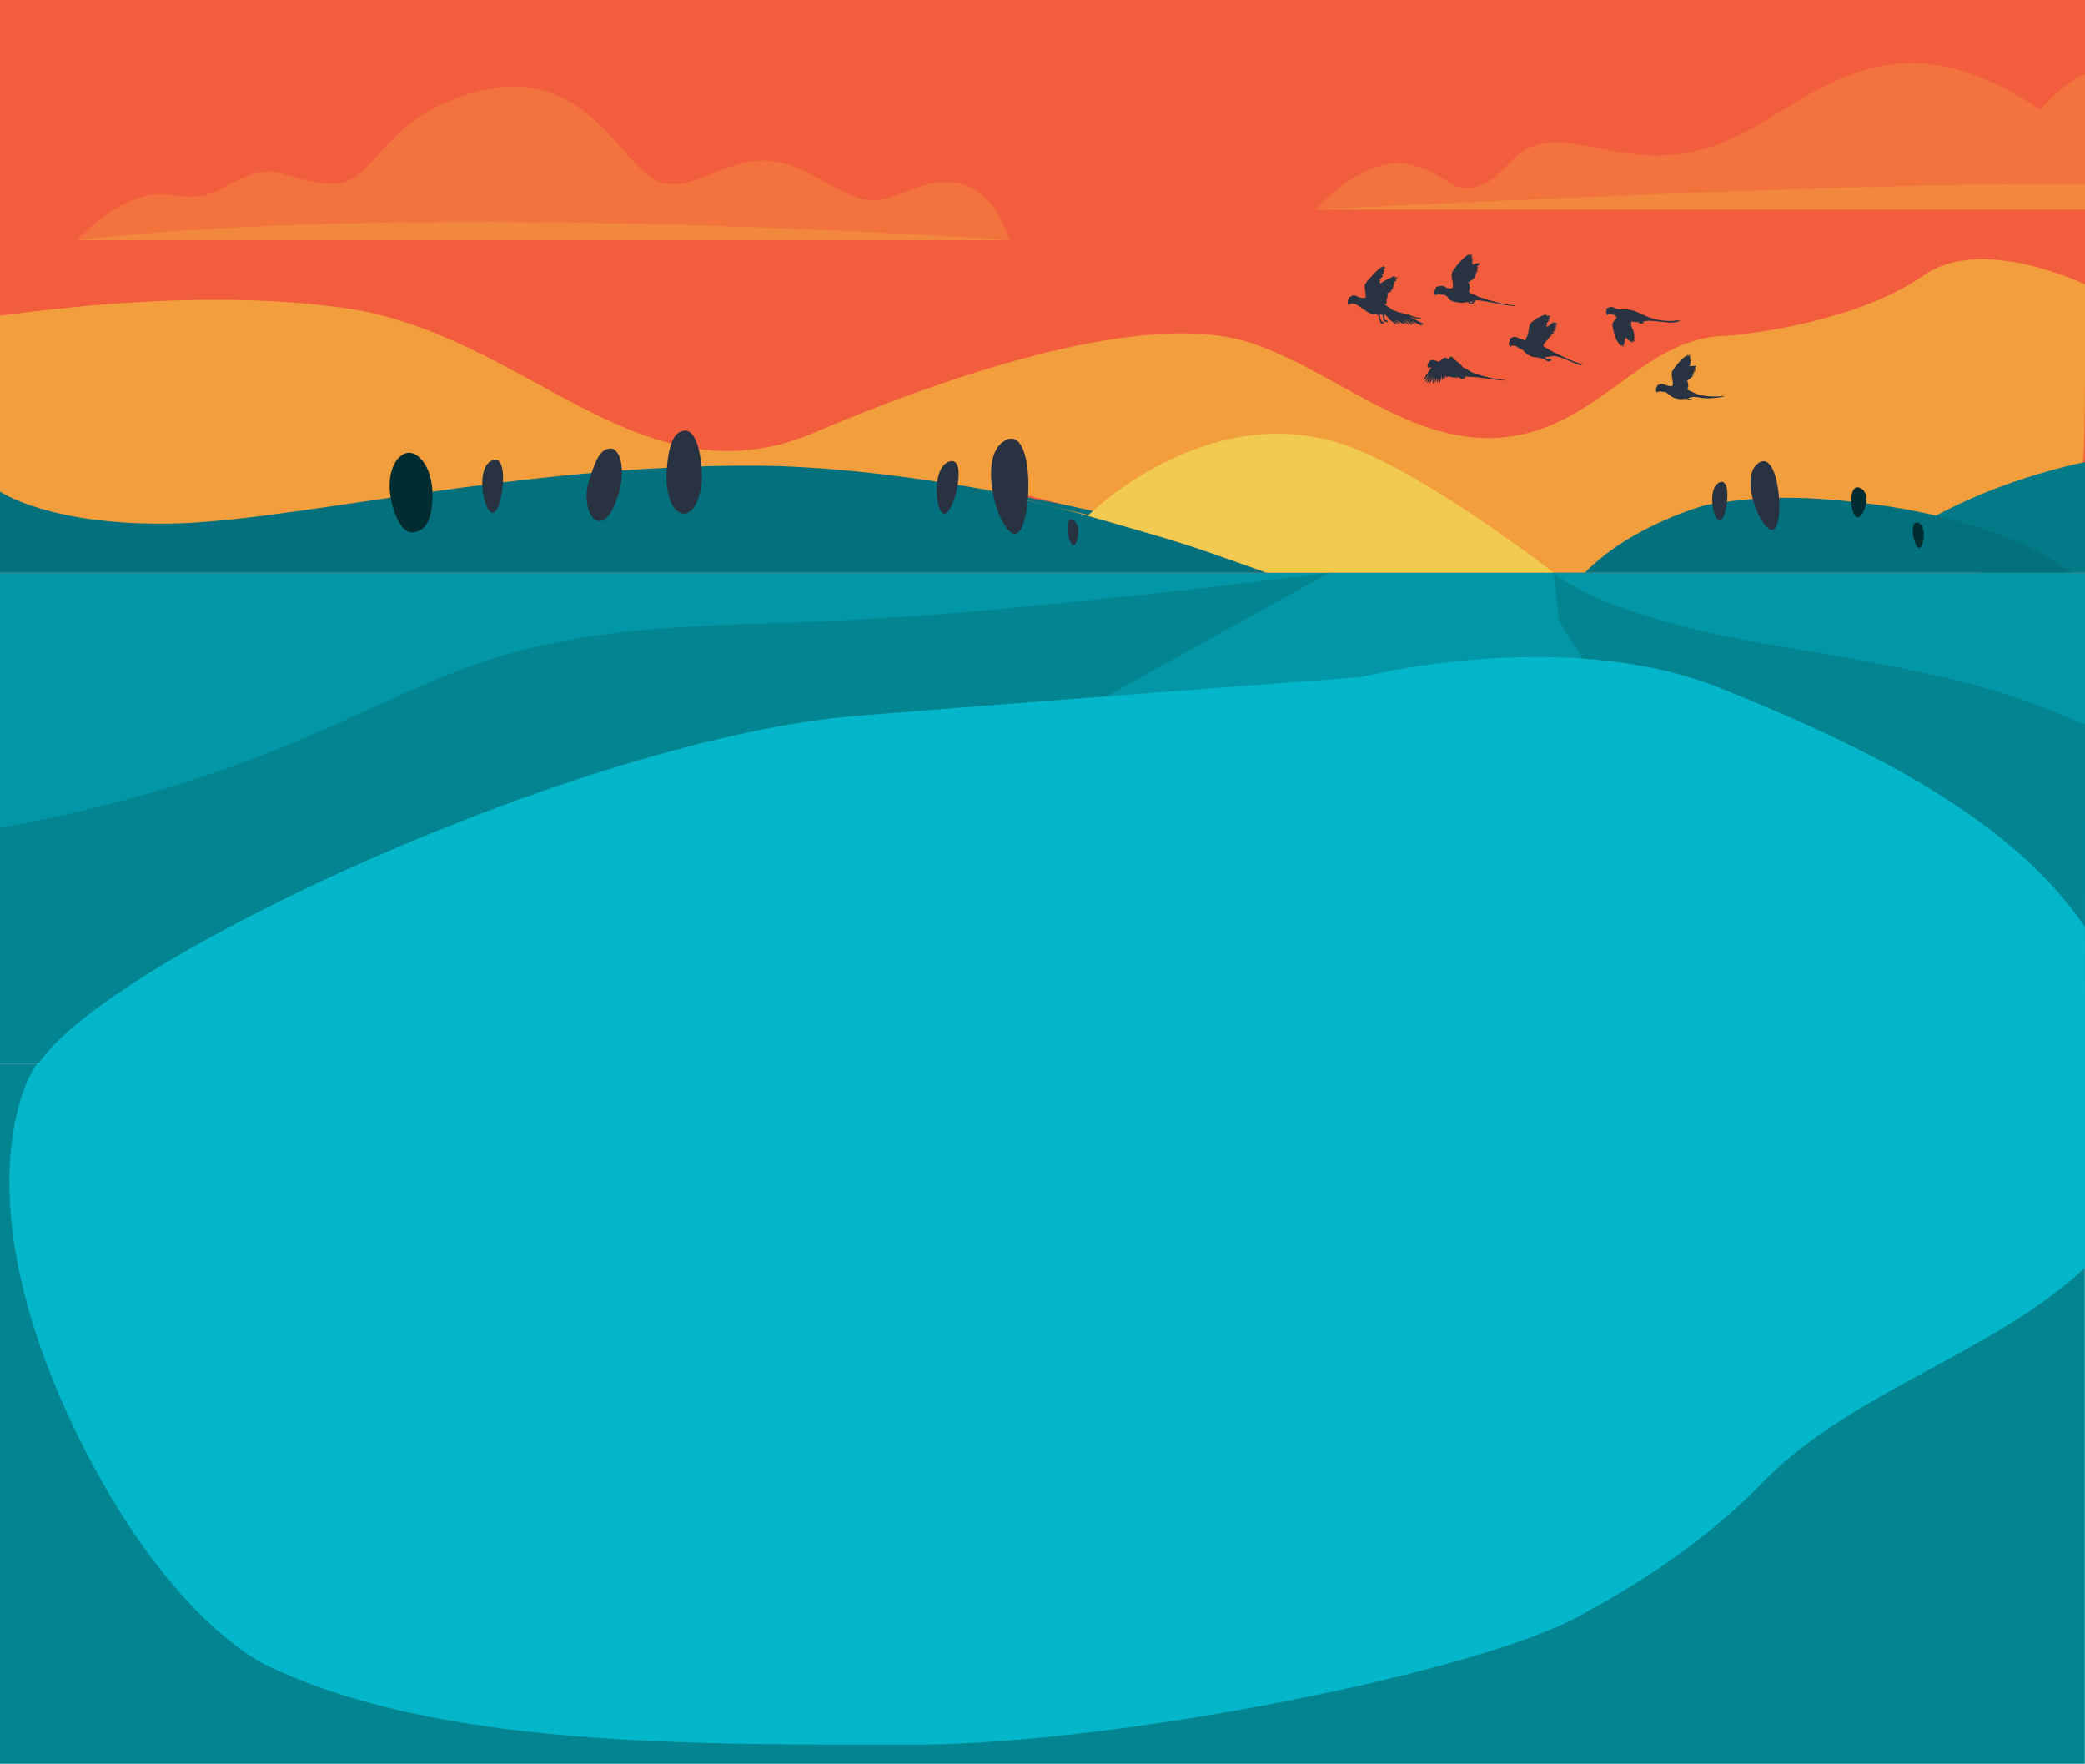 <?xml version="1.0" encoding="UTF-8"?><svg id="a" xmlns="http://www.w3.org/2000/svg" viewBox="0 0 1920 1624.1"><defs><style>.b{fill:#027a87;}.c{fill:#02707d;}.d{fill:#03b6c9;}.e{fill:#012c30;}.f{fill:#038491;}.g{fill:#0396a6;}.h{fill:#f2883d;}.i{fill:#f25e3d;}.j{fill:#f2733d;}.k{fill:#f2ca50;}.l{fill:#f29e3d;}.m{fill:#293241;}</style></defs><rect class="f" y="979.45" width="1919.86" height="644.65"/><path class="d" d="M1483.36,1463.11c-20.46,57.33-432.11,143.39-641.02,143.38-204.82-.02-443.03,3-600-74.65-204.13-126.33-20.4-383.31-20.4-551.81H1483.36v483.09Z"/><g><rect class="i" y="-100.55" width="1920" height="1080"/><path class="j" d="M71.32,221.12H929.82s-13.22-47.81-49.84-52.89c-36.62-5.09-57.98,23.4-88.49,14.24-30.52-9.15-53.91-35.6-91.55-34.58-37.64,1.02-69.17,34.58-99.68,16.27-30.52-18.31-64.08-103.75-158.68-80.36-94.6,23.4-94.6,89.51-138.34,85.44-43.74-4.07-45.77-18.31-75.27-7.12-29.5,11.19-29.5,23.4-72.22,17.29-42.72-6.1-84.43,41.7-84.43,41.7Z"/><path class="h" d="M71.32,221.12H929.82s-532.18-37.72-858.5,0Z"/><path class="l" d="M682.81,428.82s327.55-161.68,470.7-112.53c86.11,29.57,160.78,108.67,256.49,81.62,82.5-23.32,119.99-108.45,212.99-84.43l-55.57,169.13-136.87,44.72h-205.98l-277.53-71.05s-87.24-4.5-84.53-8.56c2.71-4.07-179.7-18.9-179.7-18.9Z"/><path class="l" d="M747.54,399.43c51.41-21.13-23.2,40.9-148.25,54.14-135.08,14.3-398.7,37.71-474.89,34.35L0,467.25v-176.56c74.68-9.9,201.41-23.17,316.47-7.16,168.62,23.46,270.91,181.72,431.07,115.89Z"/><path class="l" d="M1590.7,309.25s113.9-8.73,180.98-55.81c53.45-37.51,148.31,8.45,148.31,8.45,0,0,.72,160.38-1.99,163.99-2.71,3.61-125.84,50.5-125.84,50.5l-221.19-11.36s29.06-105.89,33.57-114.92-13.84-40.86-13.84-40.86Z"/><path class="j" d="M1920,68.12c-22.58,9.99-41.3,33.1-41.3,33.1-139.13-95.76-211.4-6.32-283.23,26.2-71.82,32.52-121.51,4.52-162.17,3.61-40.65-.9-45.17,32.52-72.27,40.62-27.1,8.09-28.01-14.42-66.85-20.74-38.85-6.32-83.12,42.05-83.12,42.05h708.94V68.12Z"/><path class="b" d="M1761.45,487.57s57.05-40.13,158.55-62.13v101.88h-97l-47.1-21.68-14.45-18.07Z"/><path class="c" d="M0,452.7s45.12,31.26,157.15,29.46c112.03-1.81,323.43-55.11,541.16-53.3,217.73,1.81,526.25,98.47,526.25,98.47H0v-74.63Z"/><path class="c" d="M1430.54,527.32s82.66-79.5,247.99-67.76c165.33,11.74,229.02,67.76,229.02,67.76h-477.01Z"/><path class="m" d="M630.33,396.58c11.95-1.33,16.36,27.72,16.03,43.42-.33,15.7-6.68,32.36-16.03,33.05-9.35,.68-18.37-15.35-16.36-40.73,2-25.38,7.35-34.73,16.36-35.73Z"/><path class="m" d="M561.99,413c10.01-.3,14.03,21.37,7.68,41.75-6.35,20.37-13.36,27.39-20.71,24.38s-11.69-21.71-6.68-36.07c5.01-14.36,8.68-29.72,19.7-30.06Z"/><path class="m" d="M453.48,423.78c16.06-6.51,9.49,46.07,.9,48.33-8.58,2.26-17.62-41.56-.9-48.33Z"/><path class="m" d="M1583.66,444.1c11.74-4.63,6.61,33.62,.34,35.21-6.27,1.59-12.56-30.39-.34-35.21Z"/><path class="e" d="M1712.74,449.24c-11.38-4.56-8.91,25.3-2.77,27.06,6.13,1.76,14.61-22.31,2.77-27.06Z"/><path class="e" d="M1766.21,481.33c-8.55-2.71-3.88,22.37,.66,23.23s8.23-20.41-.66-23.23Z"/><path class="m" d="M1619.59,426.14c18.79-12.48,24.09,56.31,13.73,61.43-10.36,5.12-33.29-48.44-13.73-61.43Z"/><path class="e" d="M374.5,417.16c10.43-2.52,23.75,13.02,23.75,38.07,0,24.38-6.67,33.97-17.98,34.97-11.31,1-19.19-19.76-21.09-36.41-2-17.6,4.26-33.97,15.32-36.64Z"/><rect class="g" y="527.32" width="1920" height="452.12"/><path class="f" d="M1224.45,527.32s-112.4,15.22-299.45,33.12c-220.32,21.09-302.32,6.58-429.06,34.58-138.88,30.68-218.94,116.42-495.94,167.42v217H407.4l817.05-452.12Z"/><path class="d" d="M1292.16,620.7s-248.02,18-502.49,38.42c-251.87,20.21-690.31,223.43-754.17,320.33l1041.47,23.06,215.18-381.81Z"/><path class="f" d="M1430.71,527.32s38.23,39.1,199.77,66.21c161.54,27.1,210.45,39.16,289.52,73.92l-.14,186-308.93-82.19s-107.44-65.72-111.6-77.24c-4.16-11.52-24.95-63.01-29.81-69.11-4.85-6.1-33.96-53.53-33.96-53.53l-4.85-44.04Z"/><path class="d" d="M1253.19,623.55s186.69-47.75,330.5,9.89c130.24,52.2,266.94,118,336.17,220l.14,126-859.72,9.29"/><path class="l" d="M896,448.85s148.17,31.76,270.33,78.47h58.23"/><path class="m" d="M925.98,405.4c27.42-14.41,25,80.28,10.13,85.82-14.87,5.54-38.67-70.83-10.13-85.82Z"/><path class="m" d="M987.6,478.71c-8.55-2.71-3.88,22.37,.66,23.23s8.23-20.41-.66-23.23Z"/><path class="m" d="M874.55,424.89c16.68-4.68,4.31,46.84-4.47,48.14-8.78,1.29-12.89-43.26,4.47-48.14Z"/><path class="l" d="M1570.97,465.03s-68.97,18.43-111.47,62.3h-28.86s70.16-79.61,140.33-62.3Z"/><path class="h" d="M1211.06,192.96s530.67-27,708.8-23l.14,23h-708.94Z"/><path class="k" d="M1001.6,474.91s106.73-106.46,232.73-66.51c73.49,23.3,196.21,118.93,196.21,118.93h-264.21l-64.6-22.74-26.52-8.41-73.61-21.27Z"/></g><path class="d" d="M244.24,1532.78s-90.49-40.87-174.71-215.23c-108.35-224.32-40.35-335.88-34.03-339.16H318.66c-69.67,31.21-80.93,101.7-88.13,188.96-7.2,87.31-19.48,202.17,13.7,365.43Z"/><path class="d" d="M1430.54,1499.35s109.06-47.92,193.17-134.78c95.3-98.42,266.94-131.94,336.17-245.98l.14-140.88h-496.23l-33.24,521.64Z"/><g><path class="m" d="M1394.95,281.46s-3.27-.56-10.49-1.67c-5.85-.9-17.83-4.8-22.15-6.24-.91-.3-1.78-.68-2.63-1.13-2.75-1.48-7.24-3.24-7.24-3.24,.22,.03,.44-.12,.52-.33s.04-.44-.06-.64c-.1-.2-.23-.4-.38-.57,.37,.03,.72-.29,.73-.66,0-.27-.14-.6-.29-.82,.25,.04,.52-.11,.62-.35,.1-.24-.02-.6-.23-.75,.17-.01,.3-.19,.31-.36,0-.17-.07-.34-.14-.49-.16-.33-.37-.73-.55-1.04,.13,.06,.29-.05,.34-.18,.05-.13,.02-.28-.03-.42-.12-.36-.32-.72-.62-.97,.17,.02,.32-.13,.35-.3,.02-.17-.06-.33-.18-.45-.12-.12-.28-.19-.43-.26s-.31-.1-.44-.21c2.22-1.61,6.01-4.41,6.38-5.53,.02-.06,0-.13-.06-.15-.32-.16-.74-.27-1.08-.25,.76-.1,1.57-.55,2.07-1.17,.11-.13,.05-.34-.11-.4-.36-.12-.76-.16-1.12-.13,.55-.21,1.14-.58,1.53-1.05,.11-.13,.05-.33-.1-.39-.18-.08-.36-.15-.56-.23,.77-.38,1.52-.9,2.09-1.54,.13-.15,.05-.38-.14-.42-.58-.11-1.18-.15-1.76-.05,.69-.42,1.41-.93,2.01-1.5,.15-.14,.07-.4-.13-.43-.39-.06-.8-.07-1.19,0,.39-.21,.74-.49,1.05-.81,.1-.11,.26-.26,.39-.41,.14-.17,.02-.42-.2-.42-.55,.02-1.13,.05-1.64,.19,.46-.12,.85-.44,1.24-.72,1.13-.84,1.94-1.78,2.35-2.31,.14-.18-.01-.43-.24-.41-1.18,.15-2.44,.93-2.44,.93,.21-.28,.34-.5,.43-.67,.1-.19-.07-.4-.27-.36-2.45,.43-4.51,1.81-4.51,1.81,0,0,.28-.26,.09-.84-.19-.59-.51-.31-.51-.31,.33-.44,.5-.75,.59-.96,.07-.17-.06-.35-.24-.35-.44,.01-.85,.12-.85,.12,.64-.66,1.05-1.4,1.24-1.81,.08-.16-.04-.35-.22-.36-.45-.02-.75,.1-.75,.1,.53-.55,.8-1.08,.94-1.44,.08-.2-.12-.39-.32-.33-.87,.29-1.33,.65-1.33,.65,.72-.92,1.07-1.77,1.23-2.24,.06-.19-.11-.38-.31-.32-.89,.25-1.56,1-1.56,1,1.24-1.43,1.5-2.43,1.56-2.81,.01-.08-.07-.14-.14-.11-1.48,.58-2.84,1.78-3.54,2.46,1.2-1.27,1.57-1.88,1.68-2.16,.03-.08-.05-.17-.13-.14-6.42,2.18-14.97,14.26-16.09,16.47-1.13,2.23-.36,5.07,.41,9.38,.77,4.31-.32,5.41-.32,5.41,0,0-.72,.32-2.4,.23-1.17-.06-2.49-.39-3.34-.9-.68-.41-1.35-.85-2.08-1.15-1.18-.49-2.52-.38-3.76-.02-.46,.13-.94,.2-1.43,.25-.69,.06-1.5,.22-1.98,.76-.34,.37-.48,.91-.38,1.41,0,0-3.3,4.14,.77,6.74-.56-.86-.54-1.45-.5-1.76,.32,.24,.66,.48,1.06,.47,.29-.01,.55-.16,.8-.31,.33-.19,.63-.32,.95-.51,.08-.05,.8,.39,.92,.44,.32,.14,.63,.24,.98,.26,.71,.05,1.43,.03,2.15,.07,.67,.04,1.22,.3,1.82,.56,1.87,.83,2.94,2.94,4.43,4.26,1.99,1.77,5.13,1.95,7.62,2.38,1.42,.24,2.72,.37,4.16,.26,.44-.03,4.98-.76,4.97-.76l.2,.56c.08,.23,.17,.47,.32,.67,.15,.2,.37,.36,.61,.38,.47,.04,.91,.29,1.35,.11,.22,.18,.45,.25,.73,.24,.29,0,.57-.1,.83-.21,.14-.06,.28-.14,.42-.22,.31-.19,.26-.44,.46-.66,.16-.18,.29-.38,.35-.6,.13-.04,.26-.09,.39-.14,.28-.13,.63-.27,.64-.62,0-.13-.03-.26-.03-.4,0-.17,.03-.33,.06-.49,3.33-.43,6.07,.32,11.61,1.22,6.52,1.06,7.67,1.6,12.45,2.44,5.14,.9,10.44,1.48,11.61,1.61,.19,.02,.38,0,.56-.05,.49-.15,.28-.37,.28-.37Zm-38.03-2.97c-.12,.07-.19,.12-.31,.05-.12-.06-.25-.12-.39-.11-.06,0-.11,.02-.16,.05-.16,.07-.3,.21-.37,.37-.24-.03-.53-.06-.77-.09-.14-.02-.32-.05-.46-.01-.1,.03-.19,.1-.29,0-.06-.06-.09-.14-.12-.22-.08-.19-.22-.35-.39-.46-.09-.06-.19-.1-.29-.15-.12-.05-.2-.08-.26-.16,.36-.08,.72-.16,1.07-.24,.02,.03,.03,.05,.05,.08,.15,.2,.37,.36,.61,.38,.47,.04,.91,.29,1.35,.11,.22,.18,.45,.25,.73,.24,.08,0,.15-.01,.23-.02-.07,.07-.15,.13-.24,.17Zm.97-1.73c-.13,.04-.28,.02-.41,.08-.09,.04-.16,.12-.24,.19-.21,.2-.44,.14-.7,.11-.14-.02-.32-.05-.46-.01-.1,.03-.18,.09-.28,0,.26-.06,.52-.13,.77-.19,.51-.12,1-.22,1.48-.29-.05,.04-.11,.08-.17,.1Z"/><path class="m" d="M1547.02,294.75c-.85,.33-1.73,.51-2.62,.7,.24-.05,.43-.26,.47-.5,.01-.07-.05-.12-.12-.11-3.01,.71-5.16,.71-5.75,.72-1.19,.02-2.38-.02-3.57-.06-3.32-.13-6.63-.54-9.88-1.24-3.24-.7-6.42-1.7-9.46-3.02-3.64-1.58-7.15-3.46-10.89-4.78-2.92-1.03-6.02-1.72-9.13-1.6-.72,.03-1.47,.23-2.18,.19-.54-.03-1.07-.16-1.62-.19-1.01-.05-2.02-.14-3.02-.33-1.01-.19-1.65-.41-2.51-.94-.61-.37-1.27-.7-1.97-.86-.88-.2-2.01-.09-2.87,.16-.51,.15-.93,.46-1.42,.63-.36,.13-.71,.34-.94,.65s-.33,.73-.2,1.1c.04,.12,.04,.24,.07,.37,0,0-1.54,2.73,1.32,4.95,0,0-.42-.6-.22-1.12,0,0,1.01,.34,1.69-.58,.39,.28,.81,.46,1.29,.53,.48,.07,.96,.08,1.43,.16,.47,.08,.95,.23,1.32,.53,.89,.73,1.79,1.42,2.72,2.05-.82,1.23-1.76,2.38-2.7,3.52-.73,.89-1.34,1.8-1.43,2.95-.09,1.15,.16,2.29,.42,3.41,.68,2.99,1.36,5.98,2.48,8.83,.69,1.75,1.54,3.44,2.63,4.97,.37,.53,.78,1.04,1.21,1.53,.21,.24,.43,.47,.66,.7,.12,.12,.25,.24,.42,.29,.25,.06,.3-.06,.32-.28,.02-.17,.03-.34,.05-.51,.29,.7,.94,1.24,1.67,1.46,.12,.04,.25,.06,.35-.01,.11-.08,.11-.24,.1-.37-.04-.71-.15-1.41-.32-2.1,.05,.19,.26,.33,.46,.37,.2,.04,.41-.04,.54-.2,.12-.16,.15-.36,.16-.56,.03-.66-.1-1.33-.38-1.93,.08,.17,.33,.3,.5,.34,.25,.06,.35-.12,.36-.34,.02-.75-.12-1.5-.41-2.19,.14,.14,.39,.16,.58,.13,.2-.03,.38-.16,.47-.33,.1-.19,.1-.42,.07-.64-.05-.43-.18-.85-.38-1.23,1.17,1.71,2.75,3.31,4.51,4.4,.31,.19,1.93,1.19,2.17,.86,.07-.1,.08-.23,.08-.36-.01-.45-.11-.89-.28-1.31,.04,.11,.32,.24,.42,.3,.16,.1,.33,.2,.5,.28,.19,.09,.42,.23,.64,.22,.37,0,.25-.48,.23-.72-.08-.81-.31-1.6-.7-2.31,.14,.03,.26,.09,.4,.09,.14,0,.29-.05,.38-.15,.18-.18,.16-.47,.1-.72-.15-.58-.46-1.12-.9-1.53,.16,.05,.26,.13,.43,.13,.17,0,.34-.09,.4-.24,.09-.2-.05-.43-.17-.61-.23-.33-.46-.66-.69-.98,.25-.05,.47-.25,.5-.51,.03-.19-.04-.39-.13-.57-.18-.35-.45-.64-.77-.85,.13-.01,.26-.06,.32-.18,.07-.12,.09-.25,.09-.38,.02-.65-.37-1.21-.92-1.52,.22-.15,.14-.59,.06-.8-.19-.45-.66-.71-1.1-.93,.15-.27,.27-.69,.21-.99-.04-.23-.2-.41-.39-.54-.19-.13-.41-.21-.63-.28,.43-.11,.74-.48,.74-.92,0-.44-.33-.86-.76-.97,.45,.11,1.03-.64,.86-1.03-.08-.18-.24-.3-.4-.41,.16-.11,.27-.26,.34-.44,2.02,.37,4.04,.82,6.05,.68,.27-.02,.55-.04,.83-.07,0,.14,0,.29-.03,.43-.02,.14,.05,.24,.15,.33,.1,.09,.23,.14,.36,.19,.28,.1,.58,.12,.86,.2,.27,.08,.43,.26,.74,.27,.27,0,.53-.07,.8-.14,.22-.06,.43-.13,.65-.16,.2-.03,.38-.08,.54-.22,.15-.12,.25-.31,.21-.5-.02-.07-.01-.14,.04-.2,.19-.24,.3-.54,.31-.84,0,.22-.22,.43-.39,.55-.06,.05-.2,.16-.28,.1-.16-.11-.01-.27,.07-.34,.11-.09,.21-.18,.27-.31,1.8-.3,3.49-.58,4.91-.61,2.75-.06,11.39,.99,16.83,1.52s9.73-.54,9.73-.54c.69-.19,1.32-.55,1.84-1.05,.14-.14,.29-.31,.29-.51,0-.04-.04-.07-.08-.05Zm-33.89,1.39c-.13,.08-.26,.08-.4,.1-.13,.02-.27,.03-.39,.08-.15,.06-.31,.18-.48,.15-.14-.03-.29-.07-.42-.14h0c.64-.1,1.27-.2,1.88-.3-.06,.04-.13,.08-.19,.12Z"/><path class="m" d="M1311.07,298.5c-.06-.11-.21-.11-.33-.12-.43-.03-.79-.31-1.13-.57-1.65-1.29-3.68-2.1-5.56-3.04-1.79-.9-3.57-1.8-5.36-2.7-.04-.02-.01-.07,.03-.06,3.09,.97,6.35,1.42,9.59,1.35,.17,0,.35-.01,.5-.1,.1-.06,.18-.17,.19-.28,.01-.08-.06-.15-.14-.16-5.16-.5-8.67-1.8-10.45-2.62-1.02-.47-2.08-.82-3.18-1.02-9.15-1.71-13.44-4.14-13.51-4.18-2.32-1.89-4.78-3.6-7.35-5.14l.22,.04c.28,.05,.57,.11,.86,.1s.64-.2,.86-.39c.2,.04,.44,.06,.57-.09,.28-.34-.18-.88-.35-1.14,.07,.11,.51-.31,.54-.37,.13-.24,.06-.48-.06-.71-.09-.18-.21-.35-.25-.55-.11-.49,.44-.66,.38-1.17-.03-.3-.11-.62-.23-.9,.08,.12,.26,.15,.39,.09,.13-.06,.22-.2,.25-.34,.03-.14,0-.29-.04-.43-.07-.21-.18-.42-.33-.58,.5,.18,.74-.18,.75-.62,.01-.37-.07-.83-.33-1.08,.19,.05,.39-.13,.41-.33,.03-.2-.06-.39-.16-.56-.21-.38-.46-.76-.77-1.06,.21,.11,.45,.17,.69,.16,.09,0,.18-.02,.25-.08,.07-.06,.08-.18,.02-.23,.21,.19,.55,.23,.8,.09,.25-.14,.39-.4,.35-.69,.27,.11,.57,.19,.86,.16s.58-.19,.73-.45c.14-.26,.05-.58-.18-.77,.44-.07,.9-.25,1.1-.65,.17-.34,.13-.83-.15-1.09,.26-.03,.53-.06,.77-.17,.24-.11,.45-.31,.51-.57,.05-.24-.04-.48-.14-.71-.1-.22-.32-.44-.45-.64,.31-.03,.62-.06,.89-.22,.32-.19,.52-.55,.52-.91,0-.37-.26-.7-.58-.88,.35-.19,.68-.41,.99-.67,.16-.13,.31-.28,.37-.48,.06-.23-.03-.49-.19-.67-.16-.18-.39-.28-.59-.4,.57-.3,1.1-.67,1.6-1.08,.18-.15,.36-.31,.5-.5,.13-.17,.24-.41,.26-.63,.02-.22-.23-.25-.41-.26-.22,0-.44,0-.66,.03-.14,.02-.39-.02-.51,.05,.43-.24,.85-.48,1.28-.72,.3-.17,.6-.34,.82-.59,.18-.2,.45-.69,.2-.9-.17-.15-.72-.04-.92,0-.64,.11-1.26,.39-1.81,.73,.36-.34,1.2-1.57,.26-1.67-.48-.05-1.07,.14-1.52,.31-.74,.27-1.43,.65-2.14,.99-1.29,.62-2.56,1.28-3.82,1.97-2.16,1.18-4.31,2.4-6.4,3.71,.28-.22,.57-.48,.61-.84,.03-.25-.09-.51-.3-.65-.21-.14-.53-.19-.75-.07,.56-.34,1-.88,1.21-1.5,.05-.14,.08-.31,0-.44-.11-.2-.4-.2-.62-.14-.22,.05-.46,.15-.65,.02,1.1-.88,2.14-1.84,3.09-2.88,.27-.29,.55-.7,.38-1.06-.11-.23-.38-.35-.64-.35-.26,0-.5,.01-.73,.11,.9-.58,1.71-1.32,2.36-2.18,.14-.19,.29-.45,.16-.65-.14-.24-1-.16-1.2-.11,.14-.14,.96-.57,1.15-.73,.21-.18,.75-.72,.57-1.03-.15-.25-.62-.22-.87-.21-.39,.01-.77,.11-1.12,.29,.3-.14,1.29-.98,1.51-1.18,.48-.42,.91-.89,1.2-1.47,.09-.18,.16-.43,0-.56-.15-.13-.37-.03-.54,.06l-1.25,.72c-.32,.18-.75,.33-1.02,.57,.55-.48,1.09-.97,1.64-1.45,.1-.09,.22-.21,.18-.35-.02-.1-.12-.16-.22-.17-.1-.01-.2,.02-.29,.04-.41,.12-.76,.27-1.15,.42-3.12,1.23-8.83,7.07-10.21,9.13-.35,.52-.78,.96-1.26,1.36-1.83,1.5-3.4,3.87-4.19,5.18-.57,.95-.86,2.04-.8,3.15,.06,1.17,.33,2.36,.51,3.01,.08,.3,.12,.61,.1,.93-.06,1.09,.31,2.28,.43,4.09,.03,.51,0,1.11-.06,1.73-1.31,.05-2.62,.28-3.92,.07-.84-.14-1.67-.35-2.48-.63-.51-.18-1.04-.37-1.49-.66-.44-.28-.88-.52-1.38-.67-.96-.29-2.02-.3-2.97,.02-.6,.2-1.14,.52-1.67,.85-.23,.14-.48,.25-.73,.34-.2,.07-.37,.19-.51,.35-.28,.32-.41,.78-.33,1.2,.01,.07-.24,.37-.28,.43-.21,.36-.39,.74-.53,1.14-.38,1.08-.46,2.29,.06,3.34,.13,.27,.3,.52,.49,.74,.12,.14,.23,.28,.38,.4,.08,.06,.4,.27,.48,.12,.03-.06-.01-.1-.04-.14-.03-.06-.06-.12-.08-.18-.05-.12-.08-.25-.1-.39-.04-.26-.02-.54,.05-.8,.01-.04,.02-.08,.03-.11-.06,.18,.54,.35,.63,.37,.31,.08,.63,.09,.94,.01,.22-.06,.44-.15,.63-.29,.1-.07,.19-.15,.28-.24,.05-.05,.17-.26,.23-.28,.15-.04,.7,.46,.85,.54,.43,.23,.84,.25,1.33,.31,.49,.05,.99,.11,1.45,.31,.44,.19,.72,.56,1.14,.8,.64,.37,1.32,.7,1.93,1.13,1.46,1.05,2.91,2.13,4.38,3.17,1.62,1.14,3.25,2.28,5.09,3,1.11,.43,2.56,.98,3.78,.89,.82-.06,1.61-.09,2.39-.07,.31,.42,.61,.85,1.08,1.02,.95,.35,.79,1.73,1,2.72,.13,.61,.19,1.26,.5,1.81,.13,.24,.31,.41,.42,.66,.16,.37,.27,.77,.41,1.15,.1,.28,.2,.57,.4,.8,.19,.23,.49,.39,.79,.34,.42,.32,1.05,.44,1.48,.13,.32-.02,.65-.08,.92-.26,.16-.11,.29-.26,.35-.44-.37,.14-.66,.16-.89,.06,0,0,.39-.08,.51-.6,0,0-.41,.45-1.03,.1-.1-.23-.25-.41-.47-.53s-.47-.17-.72-.14c-.07,0-.11-.06-.15-.12-.04-.07-.05-.14-.07-.21-.05-.21-.17-.32-.29-.48-.12-.18,.08-.17,.04-.35-.02-.09-.08-.17-.14-.25-.15-.19-.36-.4-.46-.62-.08-.19,.03-.39-.03-.58-.05-.15-.14-.29-.22-.43-.32-.54-.47-1.02-.42-1.64,.05-.61,.08-1.23,0-1.83,.78,.14,1.58,.27,2.37,.33,.17,.25,.35,.52,.41,.82,.02,.12,0,.22,0,.34,.02,.18,.1,.37,.14,.55,.12,.5,.2,1.02,.24,1.54,.02,.22,.05,.45,.04,.67,0,.26-.11,.48-.08,.75,.02,.19,.08,.38,.19,.54,.22,.32,.57,.4,.91,.53,.18,.07,.18,.17,.28,.33,.11,.16,.25,.3,.41,.41,.24,.16,.54,.24,.83,.22,.08,.07,.13,.11,.24,.12,.22,.01,.42-.12,.6-.25,.1,.1,.17,.14,.31,.09,.32-.13,.28-.44,.35-.71,.09-.34,.22-.6,.04-.95,0,.15-.01,.31-.07,.44-.06,.14-.2,.25-.35,.25-.09,0-.16-.04-.25-.07,.12-.26,.12-.56-.03-.8,0,.32-.19,.63-.47,.78-.02,0-.08-.02-.1-.02,.04-.11-.02-.24-.12-.32-.1-.07-.22-.1-.33-.14-.23-.08-.45-.19-.65-.34-.25-.19-.32-.31-.38-.62,.06,.06,.17,.04,.23-.02,.06-.06,.07-.16,.06-.24s-.06-.16-.1-.24c-.08-.15-.16-.3-.24-.44-.19-.35-.28-.71-.29-1.1,0-.19,.03-.38,.05-.56,.04-.41,.03-.82,.03-1.23v-.33s.11-.01,.16-.02c.16-.02,.41-.12,.58-.07,.32,.09,.66,.65,.88,.89l.97,1.06c.65,.71,1.29,1.41,1.94,2.12,.28,.31,.57,.62,.85,.93,1.17,1.28,2.57,2.06,4.04,2.97,.73,.46,1.49,.92,2.34,1.07,.02,0,.04-.01,.04-.03,.01-.23-.1-.46-.25-.64-.16-.19-.37-.33-.57-.47-.76-.55-1.47-1.19-2.08-1.91-.03-.03,.02-.07,.05-.05,1.39,1.16,3.13,1.84,4.83,2.49,.11,.04,.22,.08,.34,.08,.12,0,.24-.08,.27-.19,.05-.24-.56-.45-.71-.54-.32-.2-.63-.41-.94-.64-.24-.18-.47-.33-.65-.57-.18-.24-.39-.45-.62-.63-.3-.23-.66-.35-.97-.56-.46-.32-.89-.68-1.33-1.04,.28,.17,.58,.32,.87,.47,2.63,1.31,5.18,2.89,7.97,3.83,.17,.06,.35,.11,.52,.07,.17-.05,.31-.24,.23-.4-.03-.06-.09-.11-.15-.15l-.6-.44c-.28-.21-.55-.48-.83-.7-.03-.02,0-.07,.03-.06,1.89,.33,3.61,1.2,4.99,2.53,.16,.16,.42-.05,.29-.24h0c-1.44-2.17-3.58-3.98-6.04-4.8,1.98,.62,3.87,1.54,5.57,2.72,1.08,.75,2.13,1.55,3.29,2.17,.11,.06,.22,.11,.34,.11,.32,0,.21-.29,.13-.48-.1-.24-.24-.46-.42-.65-1.41-1.55-3.12-2.92-4.89-4.06,1.36,.38,2.43,1.42,3.54,2.3,.62,.49,1.31,.91,1.98,1.32,.42,.26,.85,.51,1.3,.72,.15,.07,.65,.36,.83,.23,.27-.19-.52-.82-.67-.95-.87-.73-1.69-1.56-2.55-2.31,.6,.47,1.31,.77,2.02,1.07,.98,.42,1.88,.97,2.85,1.43,1.07,.51,2.14,1.01,3.21,1.5,.47,.21,1,.54,1.53,.58,.07,0,.21,.02,.26-.06,.07-.12-.43-.45-.52-.53-.41-.35-.81-.71-1.22-1.06-.03-.03,0-.07,.03-.06l.97,.41c.6,.25,1.27,.51,1.87,.27,.15-.06,.3-.21,.23-.35Z"/><path class="m" d="M1385.67,349.94c-.22-.02-.4-.03-.4-.03-10.59-.96-21.03-3.98-26.68-5.83-2.28-.75-4.45-1.81-6.42-3.18-1.63-1.13-3.41-2.04-5.27-2.71-.59-1.05-1.31-2.01-2.16-2.86-.59-.59-1.24-1.13-1.91-1.63-.61-.46-1.32-.85-1.87-1.39-.45-.44-.97-.77-1.42-1.2-.52-.5-.9-1.12-1.42-1.61-.5-.47-1.06-.97-1.75-.99-.41,0-.81,.17-1.14,.42-.33,.25-.6,.57-.87,.88-.24,.28-.48,.57-.72,.85-.92-.63-1.75-1.44-2.95-1.34-.93,.08-1.78,.56-2.49,1.16s-1.33,1.3-2.01,1.93c-.26,.24-.53,.43-.8,.6-1.42-.08-2.59-.56-3.93-1.1-.44-.18-.88-.34-1.34-.43-.45-.09-.89-.08-1.33,.01-.46,.1-.88,.36-1.33,.45-.42,.08-.82,.35-1.09,.67-.1,.12-.19,.25-.22,.4-.02,.11-.01,.23,.04,.33,.06,.13,.06,.24-.02,.35-.73,.18-3.47,3.18,.13,5.87,0,0-.61-.92-.24-1.63-.06,.12,.62,.51,.69,.54,.25,.1,.52,.12,.79,.05,.16-.05,.29-.17,.44-.22,.17-.06,.23-.04,.35,.05-1.48,1.89-5.11,6.72-7.22,11.17-.02,.05-.01,.1,.02,.14,.06,.06,.14,.09,.23,.08,.13-.01,.24-.08,.35-.14,.56-.35,.95-.84,1.35-1.36,.39-.51,.82-.95,1.2-1.48,.93-1.31,1.86-2.62,2.8-3.93,0,0-4.23,6.47-4.72,8.76-.02,.11,.1,.19,.19,.13,.49-.32,1.88-1.6,5.22-6.66-.81,1.24-3.64,5.71-3.66,7.49,0,.1,.11,.16,.19,.11,.41-.25,1.65-1.48,5.03-7.19,0,0-3.01,5.34-2.93,7.25,0,.11,.14,.16,.21,.08,.48-.48,1.91-2.11,3.97-6.23-.61,1.58-1.11,3.27-1.27,4.95-.04,.37-.04,.73-.03,1.1,.05,1,.98-.54,1.09-.79,.48-1.06,.56-2.31,1.34-3.22-.15,.77-.3,1.54-.4,2.32-.03,.19-.03,.38,0,.58,.04,.32,.14,.62,.48,.65,.03,0,.31-1.21,.35-1.32,.17-.45,.42-.87,.6-1.32,.36-.92,.63-1.87,.79-2.84,0,0-.62,3.88-.18,5.57,.03,.12,.19,.16,.28,.06,.26-.31,.77-1.33,1.62-4.58,.07-.28,.15-.58,.23-.89,0,0-.24,3.2,.3,4.91,.04,.14,.23,.15,.29,.03,.31-.62,.98-2.39,1.49-6.92,0,0-.11,4.3,.7,5.17,.07,.08,.2,.05,.24-.05,.18-.41,.61-1.63,.73-4.15,0,0-.04,2.29,.75,2.94,.06,.05,.15,.05,.2,0,.19-.2,.57-.88,.39-3.06,.02,.22,.17,.48,.27,.68,.11,.21,.24,.42,.39,.61,.18,.23,.42,.7,.74,.35,.2-.22,.3-.71,.34-1,.1,.27,.2,.55,.44,.72,.15,.11,.35,.15,.52,.08,.32-.13,.15-.48,.44-.62,.09-.04,.2-.05,.31-.06,.03,0,.06,0,.09-.01,1.2,.68,2.66,.87,4.03,1.04,1.93,.24,3.88,.25,5.81,.01,.07,.05,.14,.12,.21,.17,.2,.15,.5,.36,.63,.58,.06,.1,.05,.23,.11,.34,.07,.12,.18,.23,.3,.29,.23,.12,.51,.14,.77,.13,.32-.01,.64-.13,.95-.13,.37,0,.7,.01,1.06-.1,.22-.07,.44-.18,.61-.34,.13-.12,.22-.27,.34-.4,.08-.09,.17-.18,.25-.27,.05-.06,.11-.12,.15-.19,.1-.18,.04-.44-.13-.56,.03-.12,.03-.23,0-.35,.28,0,.56,0,.85,.03,4.94,.45,9.71,.5,14.62,1.25,4.67,.71,17.02,2.34,18.84,2.39,1.68,.05,1.69,.07,2.22-.29,.05-.03,.03-.11-.03-.11Zm-37.6-3.07c-.13,0-.34,0-.42,.1-.04,.05-.05,.13-.04,.19-.04,.08-.14,.09-.23,.09-.09,0-.18-.03-.26-.06-.08-.04-.16-.08-.25-.1-.12-.03-.25-.02-.36,.03-.01-.03-.03-.06-.05-.09,.55-.11,1.1-.22,1.66-.29-.01,.06-.03,.12-.05,.12Zm.74-.12c-.09,.09-.28,.08-.4,.09,0-.04,0-.08-.01-.12,.15-.01,.3-.03,.46-.03-.01,.03-.03,.05-.05,.07Z"/><path class="m" d="M1456.66,335.18c-.39-.09-.78-.19-1.16-.29-.78-.21-1.55-.43-2.31-.68-.77-.25-1.53-.51-2.29-.79-.76-.28-1.52-.57-2.27-.87-.75-.3-1.5-.62-2.24-.94-.74-.32-1.48-.65-2.22-.98-.73-.33-1.46-.66-2.19-.99-.5-.23-.99-.45-1.49-.68-3.14-1.43-6.25-2.92-9.34-4.46-1.48-.74-2.94-1.44-4.32-2.34-1.79-1.16-3.65-2.22-5.57-3.15-.08-.04-.17-.08-.25-.12,.07,.01,.15,.02,.23,.03,.18-.07,.32-.24,.36-.42,.1-.44-.28-.79-.57-1.05,.17,.01,.36,.02,.51-.07,.27-.15,.2-.59,.16-.84,.08,.15,.28,.21,.44,.17,.17-.04,.3-.17,.37-.33,.08-.15,.1-.33,.11-.5,.01-.25,.02-.53-.03-.77,.3,.07,.64,.09,.89-.09,.2-.15,.3-.4,.31-.65,.01-.25,.01-.53-.05-.77,.26,0,.51,.06,.76,.02,.21-.03,.41-.12,.55-.27,.33-.37,.08-1.07-.01-1.5,.2,.05,.41,.1,.62,.09,.21,0,.42-.07,.56-.23,.33-.36,.02-.92-.15-1.29,.33-.06,.66,0,.99,0,.33,0,.69-.06,.91-.31,.17-.19,.23-.46,.15-.7-.07-.24-.24-.42-.48-.48,.4,.06,.81,.01,1.19-.13,.45-.17,.75-.6,.2-.85-.46-.21-.95-.49-1.41-.7,.89,.1,1.79,.05,2.66-.15,.18-.04,.36-.09,.5-.2,.14-.11,.24-.3,.18-.48-.05-.17-.22-.27-.37-.36-.38-.22-.69-.47-1.08-.69,.69,.05,1.4-.07,2.03-.36,.21-.09,.43-.26,.41-.49-.02-.21-.26-.33-.46-.41-.25-.09-.47-.18-.72-.27,.68-.09,1.34-.3,1.95-.62,.12-.06,.23-.13,.31-.24,.07-.11,.09-.27,.01-.37-.08-.1-.24-.12-.37-.12-.67-.02-1.32-.02-1.99-.04,.71-.11,1.37-.43,1.91-.9,.26-.23,.48-.5,.68-.79,.16-.24,.3-.63-.18-.49-.76,.23-1.48,.35-2.24,.58,1.25-.5,2.38-1.3,3.27-2.32,.09-.1,.18-.24,.14-.37-.04-.09-.14-.15-.24-.15-.1,0-.2,.02-.29,.06l-1.01,.33c-.14,.05-.28,.09-.43,.11-.11,.02-.23,.02-.32,.09,.4-.27,.74-.62,1.03-1.01,.15-.21,.4-.54,.29-.78-1.04,.2-2.15,.5-3.12,.92,.27-.17,.51-.38,.7-.63,.1-.13,.18-.27,.2-.43,.02-.16,.02-.33-.13-.39-1.2,1.11-2.47,2.13-3.8,3.07-.54,.38-1.1,.75-1.71,1.02-.25,.11-.62,.31-.91,.31-.24,0-.31-.19-.57-.24-.15-.03-.35-.03-.46-.14,.31-.31,.63-.61,.88-.97,.22-.32,.67-1.03,.36-1.41-.17-.2-.54-.24-.8-.27,.97-.57,1.79-1.4,2.35-2.37,.07-.12,.14-.25,.13-.39,0-.15-.11-.29-.25-.34-.12-.04-.28-.06-.38,0,.56-.41,1.06-.9,1.47-1.46,.1-.14,.2-.32,.13-.48-.05-.1-.16-.17-.27-.18-.11-.02-.23,0-.34,.03-.3,.06-.63,.12-.93,.17,.04-.02,.07-.03,.11-.05,.6-.28,1.09-.78,1.43-1.34,.2-.32,0-.43-.32-.48-.64-.09-1.38,.01-2.01,.16-.44,.1-.88,.23-1.32,.32,.42-.09,1.26-.88,.78-1.31-.2-.18-.5-.15-.77-.11-5.19,.76-10.19,4.03-13.96,7.58-.62,.58-1.04,1.34-1.22,2.16-.24,1.1-.57,2.19-.75,3.3-.3,1.97-.37,4.33-1.28,6.14-.75,1.5-1.43,2.85-1.78,4.43-.74-.13-1.46-.41-2.2-.62-1.7-.47-3.36-1.08-4.9-1.93-.86-.47-1.84-.72-2.81-.7-1.03,.02-2.06,.32-2.93,.88-.32,.2-.66,.36-1.01,.5-.59,.24-1.01,.82-.71,1.45,.14,.29,.37,.53,.23,.87,0,0-1.29,1.4-.87,3.18,.39,1.64,1.24,2.24,2.18,2.57,0,0-.51-.87-.19-1.62,.82,.69,1.71,.62,2.47,.24,.74,.5,1.89,.13,2.53,.75,.99,.98,2.21,1.72,3.53,2.17,.59,.2,1.15,.47,1.67,.82,.79,.54,1.49,1.03,2.05,1.8,0,0,3.46,4.62,10.22,5.28,.9,.09,1.77,.14,2.6,.17,.66,.28,1.35,.49,2.06,.62,.96,.17,1.98,.21,2.82,.7,.59,.35,1.09,.56,1.72,.84,.12,.05,.26,.28,.37,.37,.15,.13,.3,.24,.47,.35,.33,.2,.67,.33,1.04,.44,.34,.11,.62,.28,1,.29,.23,0,.47-.03,.69-.11,.11-.04,.2-.09,.31-.09,.13,0,.23,.05,.36,.01,.17-.05,.31-.17,.42-.32,.04-.06,.08-.16,.13-.2,.06-.05,.17-.07,.24-.11,.17-.09,.31-.22,.43-.38,.16-.22,.25-.5,.25-.77-.1,.3-.44,.57-.76,.58,.01,0,.05-.15,.05-.17,.01-.07,.02-.15,.02-.23,0-.15-.02-.29-.07-.43l-.05,.24s-.02,.08-.04,.11c-.02,.03-.06,.06-.1,.06-.07,0-.07-.08-.08-.13-.01-.06-.05-.1-.1-.14,.11-.05,.19-.14,.21-.26,.06-.3,.04-.61-.06-.9-.01,.2-.05,.42-.17,.58-.12,.17-.33,.28-.53,.22-.13-.04-.23-.09-.37-.05-.13,.04-.25,.14-.3,.27-.27-.05-.57-.1-.84-.15-.11-.02-.23-.04-.35-.01-.07,.02-.13,.06-.18,.11-.04,.04-.07,.07-.13,.08-.11,0-.21-.05-.32-.08-.09-.03-.17-.05-.26-.05-.11,0-.21,.04-.31,.05-.22,.02-.24-.1-.31-.26-.07-.16-.17-.31-.28-.45-.23-.28-.51-.5-.79-.73-.08-.06-.15-.12-.23-.19,2.64-.29,4.95-.73,7.18-.96,4.34-.44,10.83,2.31,16.76,5,4.55,2.07,7.11,2.82,8.06,3.06,.45,.11,.91,.14,1.36,.04h0c.05-.01,.11-.03,.16-.06,.05-.03,.08-.08,.09-.13,0-.07-.04-.14-.11-.17-.06-.03-.15-.05-.22-.05,.3,.03,.62,.01,.92-.03,.13-.02,.26-.04,.39-.07,.16-.03,.33-.05,.49-.1,.02,0,.05-.02,.07-.04,.01,0,.02-.02,.02-.03,0-.05-1.01-.24-1.12-.26Z"/><path class="m" d="M1562.72,362.88c-.83-.28-1.63-.62-2.4-1.03-2.51-1.35-6.61-2.96-6.61-2.96,.2,.03,.4-.11,.47-.3,.07-.19,.04-.4-.05-.59-.09-.18-.21-.37-.34-.52,.34,.03,.66-.27,.67-.6,0-.25-.13-.55-.27-.75,.23,.04,.48-.1,.57-.32,.09-.22-.02-.55-.21-.68,.16,0,.27-.17,.28-.33,0-.16-.06-.31-.13-.45-.15-.3-.33-.66-.5-.95,.12,.05,.26-.04,.31-.16,.04-.12,.02-.26-.03-.38-.11-.33-.3-.66-.56-.88,.15,.02,.29-.12,.32-.27,.02-.15-.06-.3-.17-.41-.11-.11-.25-.17-.39-.24-.14-.07-.29-.09-.4-.19,2.03-1.47,5.48-4.03,5.82-5.05,.02-.05,0-.11-.06-.14-.29-.15-.68-.25-.99-.23,.7-.09,1.43-.51,1.89-1.07,.1-.12,.05-.31-.1-.36-.33-.11-.69-.15-1.02-.12,.5-.19,1.04-.53,1.4-.96,.1-.12,.05-.3-.09-.36-.17-.07-.33-.14-.51-.21,.7-.35,1.39-.82,1.91-1.41,.12-.13,.04-.35-.13-.38-.53-.1-1.08-.14-1.61-.05,.48-.08,2.25-1.38,1.71-1.78-.21-.15-.76,.2-.9,0-.36-.51,1.32-.91,1.37-1.42,.03-.37-.2-.3-.54-.33-.66-.07-1.32-.07-1.98-.05-.67,.03-1.33,.09-1.99,.17-.33,.04-1.65,.02-1.86,.26,.56-.62,.91-1.28,.97-2.07,.03-.37-.07-.32,.12-.74,.1-.22,.27-.41,.36-.63,.06-.15-.06-.32-.22-.32-.4,.01-.77,.11-.77,.11,.59-.6,.95-1.28,1.13-1.65,.07-.15-.04-.32-.2-.33-.41-.02-.69,.09-.69,.09,.49-.5,.73-.99,.86-1.32,.07-.18-.11-.36-.29-.3-.8,.27-1.21,.59-1.21,.59,.66-.84,.98-1.61,1.13-2.05,.06-.17-.1-.35-.28-.3-.81,.23-1.42,.91-1.42,.91,1.13-1.31,1.37-2.22,1.43-2.57,.01-.07-.06-.13-.13-.1-1.35,.53-2.59,1.62-3.23,2.25,1.1-1.16,1.43-1.72,1.54-1.97,.03-.08-.04-.15-.12-.13-5.86,1.99-13.66,13.02-14.69,15.03-1.03,2.03-.33,4.62,.37,8.56,.7,3.94-.3,4.94-.3,4.94,0,0-.66,.29-2.19,.21-1.09-.06-2.01-.45-3.04-.74-1.06-.3-2-.9-3.07-1.18-1.3-.34-2.61-.16-3.83,.36-.7,.3-2.18,.83-1.9,1.87-.14,.17-.27,.38-.38,.58-.45,.77-.77,1.65-.77,2.54,0,1.3,.78,2.35,1.85,3.03-.51-.78-.49-1.32-.45-1.61,.29,.21,.61,.44,.96,.43,.26-.01,.5-.15,.73-.28,.3-.18,.57-.29,.87-.47,.08-.05,.73,.36,.84,.4,.29,.12,.58,.22,.9,.24,.65,.04,1.31,.03,1.96,.07,.61,.04,1.12,.27,1.66,.51,.91,.4,1.63,1.19,2.43,1.77,.92,.67,1.72,1.45,2.7,2.04,1.49,.9,3.14,1.54,4.85,1.87,1.65,.32,3.12,.75,4.83,.62,.82-.06,1.61-.23,2.42-.36,.32-.05,.64-.07,.96-.07h0c.09,.02,.18,.05,.26,.07,.39,.06,.79,.12,1.18,.19,.12,.02,.24,.04,.35,.08,.24,.1,.44,.29,.68,.39,.25,.11,.5,.24,.76,.34,.3,.11,.6,.29,.93,.19,.17-.05,.29,.08,.46,.12,.19,.04,.38,.09,.57,.06,.14-.02,.23-.12,.35-.16,.06-.02,.12-.01,.18-.03,.09-.03,.15-.09,.24-.12,.09-.03,.14-.1,.17-.19,0,0,.12-.04,.13-.05,.04-.03,.08-.06,.11-.1,.03-.05,.06-.11,.06-.17,0-.11-.05,0-.08,.03-.02,.02-.05,.03-.07,.05-.08,.03-.18,.04-.26,.02-.1-.03-.2-.07-.29-.09,.01-.02,.03-.04,.04-.06,.02-.05,.03-.1,.02-.16-.01-.03-.01-.07-.02-.1-.01-.04-.03-.07-.06-.09-.04-.04-.1-.06-.16-.07-.03,0-.05,0-.08-.01-.03-.01-.06-.03-.09-.04-.06-.02-.12-.04-.19-.03,0,0-.02,0-.03,.01,0,0-.01,.02,0,.03,.05,.01,.11,.04,.15,.07,.02,.01,.05,.03,.07,.05,.02,.02,0,.03,0,.05,0,.01,0,.01,0,.02,0,0-.02,.01-.03,.02-.02,.01-.05,0-.07,.02-.06,.02-.12,.06-.16,.1-.02,.02-.03,.03-.05,.05s-.03,.06-.05,.07c-.04,.03-.11-.02-.15-.05-.05-.03-.1-.06-.16-.07-.03,0-.06-.02-.09-.02-.03,0-.05,.01-.07,0-.02,0-.04-.02-.05-.05,0-.02,.01-.04,.01-.06,0-.03-.02-.05-.04-.06-.02-.01-.05-.02-.08-.02-.09,0-.18,.01-.27,0-.09-.01-.17-.03-.26-.04-.38-.05-.75-.14-1.11-.29-.14-.06-.37-.14-.47-.26-.05-.06-.05-.15-.08-.22,0,0-.01-.02-.02-.03,.07-.02,.14-.04,.17-.05l.61-.15c.41-.1,.81-.21,1.22-.31,.62-.16,1.23-.31,1.86-.43,.57-.11,1.17-.24,1.75-.17,.66,.08,1.34,.08,2.01,.16,1.6,.18,3.18,.43,4.77,.68,.55,.09,1.11,.21,1.66,.26,3.01,.28,6.22,.31,9.22-.03,1.63-.19,3.27-.32,4.9-.53,.81-.1,1.62-.22,2.43-.37,.74-.14,1.64-.17,2.19-.72,.08-.08,.16-.17,.24-.26-8.09,.75-17,.77-24.73-1.81Z"/></g></svg>